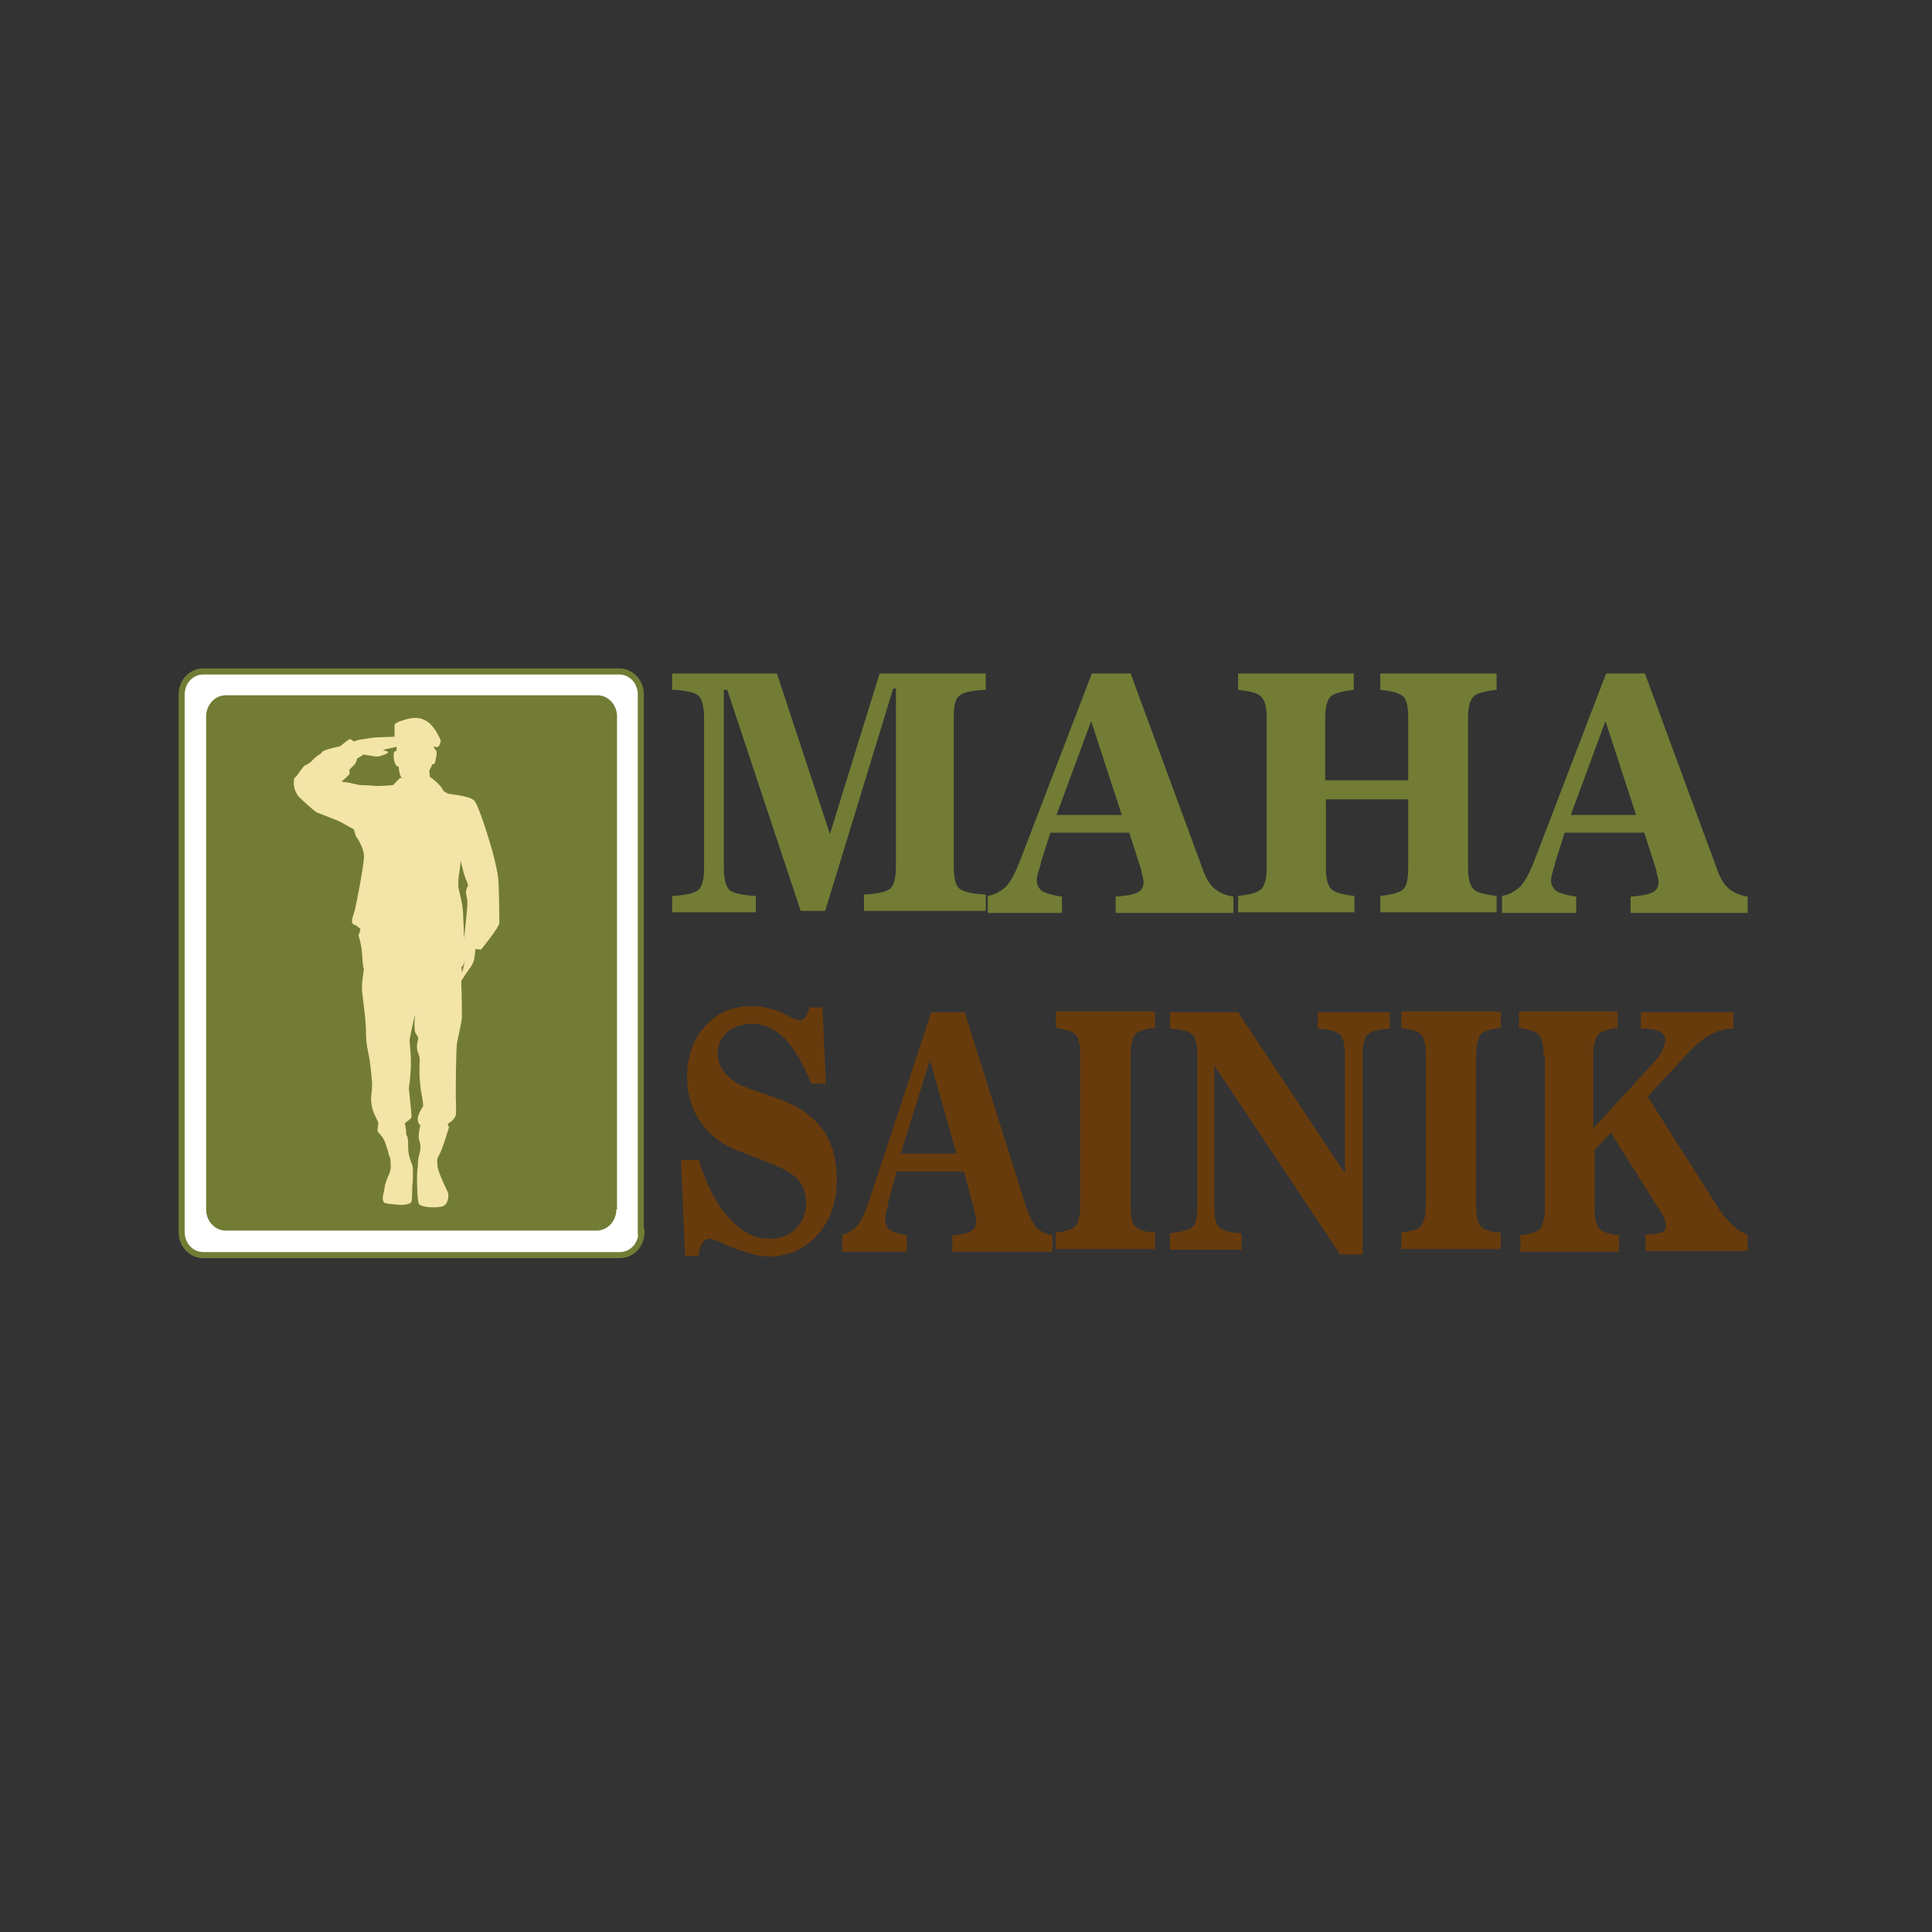<svg width="284" height="284" viewBox="0 0 284 284" fill="none" xmlns="http://www.w3.org/2000/svg">
<rect x="0" y="0" width="284" height="284" fill="#333333" stroke="none"/>
<path d="M94.3 181.1C94.3 183 92.9 184.5 91.1 184.5H29.9C28.1 184.5 26.7 183 26.7 181.1V102.1C26.7 100.2 28.1 98.7 29.9 98.7H91C92.8 98.7 94.2 100.2 94.2 102.1V181.1H94.3Z" fill="white"/>
<path d="M94.3 181.1C94.3 183 92.9 184.5 91.1 184.5H29.9C28.1 184.5 26.7 183 26.7 181.1V102.1C26.7 100.2 28.1 98.7 29.9 98.7H91C92.8 98.7 94.2 100.2 94.2 102.1V181.1H94.3Z" stroke="#737C35" stroke-width="0.895" stroke-miterlimit="10"/>
<path d="M90.6 177.8C90.6 179.5 89.3 180.9 87.7 180.9H33.2C31.6 180.9 30.3 179.5 30.3 177.8V105.3C30.3 103.6 31.6 102.2 33.2 102.2H87.8C89.4 102.2 90.7 103.6 90.7 105.3V177.8H90.6Z" fill="#737C35"/>
<path fill-rule="evenodd" clip-rule="evenodd" d="M58.9 106C58.5 106.1 58.2 106.3 58 106.5C58 107 58 107.3 58 107.5C58 107.6 58 107.8 58 108C58 108.1 58 108.2 58 108.2V108.3C57.5 108.3 55.6 108.4 55.2 108.4C54.8 108.4 53.3 108.7 53.1 108.7C52.8 108.7 52 109 52 109C52 109 51.5 108.5 51.3 108.7C51.1 108.8 50 109.7 50 109.7C50 109.7 47.6 110.2 47.4 110.5C47.2 110.8 46.8 111 46.8 111C46.8 111 46.2 111.4 45.8 111.9C45.4 112.3 44.7 112.6 44.7 112.6C44.7 112.6 44.2 113.2 43.8 113.8C43.4 114.4 43.2 114.2 43.2 114.9C43.1 115.5 43.4 116.5 43.9 117.1C44.5 117.7 46.3 119.3 46.5 119.4C46.7 119.5 49.7 120.6 50.2 120.9C50.7 121.2 52 121.9 52 121.9L52.3 122.9C52.3 122.9 53.6 124.6 53.5 126.1C53.4 127.7 52.4 132.8 52.2 133.6C52 134.5 51.4 135.6 52 135.9C52.6 136.1 53 136.6 53 136.6L52.7 137.5C52.7 137.5 53.1 138.7 53.2 139.9C53.3 141.1 53.3 141.7 53.4 142.1C53.4 142.2 53.4 142.3 53.5 142.4C53.4 143.3 53.2 144.3 53.2 145.1C53.2 146.3 53.8 149.6 53.8 151.6C53.8 153.7 54.1 154.4 54.3 155.6C54.5 156.8 54.7 159.2 54.7 159.2C54.7 159.2 54.7 160.2 54.6 160.8C54.5 161.4 54.5 162.6 55 163.7C55.5 164.8 55.7 165.1 55.6 165.2C55.6 165.3 55.5 165.9 55.5 166.2C55.5 166.5 56.3 167 56.6 167.9C56.9 168.9 57.1 169.4 57.1 169.4C57.1 169.4 57.1 169.6 57.2 169.9C57.4 170.2 57.4 170.4 57.4 170.7C57.4 171.1 57.5 171.5 57.4 171.9C57.3 172.3 57.3 172.5 57.1 172.8C56.9 173.2 56.8 173.6 56.6 174.2C56.5 174.8 56.4 175.4 56.3 175.8C56.2 176.2 56.3 176.5 56.4 176.7C56.6 177 57.8 177 58.7 177.1C59.6 177.2 60.2 176.9 60.4 176.8C60.6 176.7 60.6 175 60.6 174.4C60.7 173.8 60.7 172.7 60.7 172.2C60.7 171.7 60.7 171.5 60.5 171C60.3 170.5 60.2 170.2 60.1 169.7C60 169.1 60 169.2 60 168.5C60 167.8 60 167.7 59.9 167.2C59.8 166.7 59.7 167.1 59.7 166.5C59.7 165.9 59.5 165.1 59.5 165.1C59.5 165.1 60.5 164.5 60.5 164.1C60.5 163.7 60.1 160 60.1 160C60.1 160 60.4 158.1 60.4 156.2C60.4 154.4 60.2 153.4 60.2 153C60.2 152.6 61 149.1 61 149.1C61 149.1 60.8 151.4 61.1 151.9C61.5 152.5 61.5 152.6 61.5 152.6C61.5 152.6 61.1 153.8 61.4 154.6C61.7 155.4 61.7 155.5 61.7 155.8C61.7 156.1 61.6 157.7 61.7 158.6C61.8 159.5 61.8 160.1 62 161C62.2 161.9 62.2 162.6 62.2 162.6C62.2 162.6 61.5 163.6 61.4 164.4C61.4 165.2 61.8 165.4 61.8 165.4C61.8 165.4 61.4 166.9 61.6 167.5C61.8 168.2 61.8 168.3 61.8 168.8C61.8 169.2 61.6 169.7 61.5 170.3C61.4 170.8 61.5 170.8 61.4 171.6C61.3 172.4 61.3 172.9 61.3 173.2C61.3 173.5 61.3 176.5 61.6 177C61.9 177.4 63.5 177.6 64.8 177.4C66.1 177.2 65.9 175.4 65.9 175.4C65.9 175.4 64.3 172.2 64.3 171.3C64.3 170.5 64.1 170.6 64.6 169.7C65.1 168.8 66 165.7 66 165.7L65.8 165.2C65.8 165.2 66.8 164.7 67 163.9C67.1 163.1 67 162 67 161.4C67 160.8 67 154.1 67.2 153.2C67.4 152.3 67.9 150 67.9 149.5C67.9 149.2 67.9 146.6 67.8 144.2C68.1 143.8 68.4 143.2 68.8 142.7C69.4 141.9 69.5 141.6 69.6 141.4C69.7 141.2 69.8 140.4 69.9 139.5L70.7 139.6C70.7 139.6 73.4 136.3 73.4 135.7C73.4 135.1 73.4 132.9 73.3 130.1C73.3 127.4 71.3 121.6 71.3 121.6C71.3 121.6 70.4 118.7 69.8 117.8C69.2 116.9 66 116.8 65.7 116.6C65.6 116.5 65.4 116.4 65.2 116.3C65.2 116.2 65.1 116.2 65.1 116.1C64.8 115.4 63.5 114.4 63.2 114.2L63.1 113.3C63.1 113.3 63.5 112.6 63.5 112.4C63.5 112.3 63.9 112.5 64 111.9C64.1 111.3 64.3 110.6 64.1 110.3C63.9 110.1 63.8 109.9 63.8 109.9V109.7C63.8 109.7 64.3 110 64.5 109.7C64.7 109.4 64.8 108.9 64.8 108.9C64.8 108.9 64.2 107.2 63 106.2C61.9 105.4 60.8 105.3 58.9 106ZM67.9 143C67.9 142.7 67.9 142.4 67.8 142.2C68.2 142 68.4 140.9 68.4 140.9C68.4 140.9 68.1 142.5 67.9 143ZM58.9 114.3C58.5 114.6 58.2 115 57.8 115.4C57 115.5 55.2 115.6 54.9 115.5C54.9 115.5 53.5 115.4 52.9 115.4C52.3 115.3 51.9 115.2 51.5 115.1C51.1 115 51 115 50.9 115C50.8 115 50.2 114.9 50.2 114.9C50.2 114.9 51.4 113.9 51.4 113.7C51.4 113.5 51.3 113.2 51.4 113.1C51.5 113 52.2 112.3 52.2 112.3C52.3 112.2 52.5 111.5 52.5 111.5L53.5 110.9C53.5 110.9 53.7 111 54.6 111.1C55.5 111.3 55.7 111.2 56 111.1C56.3 111 56.6 110.9 56.8 110.8C57 110.7 57.1 110.6 57 110.5C56.9 110.4 56.3 110.3 56.3 110.3C56.3 110.3 56.6 110.1 57.3 110C57.8 109.9 58.1 109.8 58.3 109.8C58.3 110.2 58.3 110.4 58.3 110.4C58.3 110.4 58 110.3 57.9 110.7C57.8 111 57.9 111.9 58.1 112.3C58.3 112.7 58.6 112.7 58.6 112.7C58.6 112.7 58.7 113.8 58.9 114.1C59.1 114.4 59.1 114.5 59.1 114.5L58.9 114.3ZM67.7 126.5C67.7 126.5 68.3 129 68.5 129.3C68.7 129.6 68.8 130.2 68.8 130.2C68.8 130.2 68.5 130.7 68.5 131.1C68.5 131.5 68.6 131.7 68.7 132.4C68.8 133.1 68.2 138 68.2 138C68.2 138 68.2 136.6 68.1 135.1C68.1 133.6 67.9 132.6 67.5 131C67.1 129.4 67.7 128 67.7 126.5Z" fill="#F3E4A8"/>
<path d="M106.9 101.4H106.4V127.6C106.4 129.2 106.7 130.3 107.2 130.8C107.8 131.3 109 131.6 111.1 131.7V134.1H98.8V131.7C100.8 131.6 102.1 131.3 102.7 130.8C103.2 130.3 103.5 129.3 103.5 127.6V105.5C103.5 103.9 103.2 102.8 102.7 102.3C102.2 101.8 100.9 101.5 98.8 101.4V99H114.2L122 122.6L129.3 99H144.9V101.4C142.8 101.5 141.5 101.8 141 102.3C140.4 102.8 140.2 103.8 140.2 105.4V127.5C140.2 129.1 140.5 130.2 141 130.6C141.6 131.1 142.9 131.4 144.9 131.5V133.9H127V131.5C129 131.4 130.3 131.1 130.9 130.6C131.4 130.1 131.7 129.1 131.7 127.4V101.2H131.3L121.3 133.9H117.7L106.9 101.4Z" fill="#737C35"/>
<path d="M145.2 134.1V131.7C146.3 131.5 147.1 131 147.8 130.4C148.5 129.7 149.1 128.6 149.8 126.9L160.5 99H166.2L176.7 127.5C177.2 129 177.8 130 178.5 130.6C179.2 131.2 180.1 131.6 181.3 131.8V134.2H164V131.8C165.5 131.7 166.6 131.5 167.2 131.2C167.8 130.9 168.1 130.4 168.1 129.7C168.1 129.4 168 128.9 167.8 128.2C167.8 128.1 167.8 128.1 167.8 128L166 122.4H154.4L153 126.8V127C152.6 128.1 152.4 129 152.4 129.4C152.4 130.1 152.7 130.6 153.2 131C153.7 131.3 154.7 131.6 156.1 131.8V134.2H145.2V134.1ZM155.3 119.8H164.9L160.4 106L155.3 119.8Z" fill="#737C35"/>
<path d="M199 99V101.4C197.3 101.6 196.1 101.9 195.6 102.4C195.1 102.9 194.8 103.9 194.8 105.5V114.7H207V105.5C207 103.9 206.8 102.9 206.3 102.4C205.8 101.9 204.7 101.6 202.9 101.4V99H220V101.4C218.2 101.6 217.1 101.9 216.6 102.4C216.1 102.9 215.8 103.9 215.8 105.5V127.6C215.8 129.2 216.1 130.2 216.6 130.7C217.1 131.2 218.2 131.5 220 131.7V134.1H202.9V131.7C204.7 131.5 205.8 131.2 206.3 130.7C206.8 130.2 207 129.2 207 127.6V117.5H194.9V127.6C194.9 129.2 195.2 130.2 195.7 130.7C196.2 131.2 197.3 131.5 199.1 131.7V134.1H182V131.7C183.8 131.5 184.9 131.2 185.4 130.7C185.9 130.2 186.2 129.2 186.2 127.6V105.5C186.2 103.9 185.9 102.9 185.4 102.4C184.9 101.9 183.8 101.6 182 101.4V99H199Z" fill="#737C35"/>
<path d="M220.8 134.1V131.7C221.9 131.5 222.7 131 223.4 130.4C224.1 129.7 224.7 128.6 225.4 126.9L236.1 99H241.8L252.3 127.5C252.8 129 253.4 130 254.1 130.6C254.8 131.2 255.7 131.6 256.9 131.8V134.2H239.7V131.8C241.2 131.7 242.3 131.5 242.9 131.2C243.5 130.9 243.8 130.4 243.8 129.7C243.8 129.4 243.7 128.9 243.5 128.2C243.5 128.1 243.5 128.1 243.5 128L241.7 122.4H230L228.6 126.8V127C228.2 128.1 228 129 228 129.4C228 130.1 228.3 130.6 228.8 131C229.3 131.3 230.3 131.6 231.7 131.8V134.2H220.8V134.1ZM230.9 119.8H240.5L236 106L230.9 119.8Z" fill="#737C35"/>
<path d="M100.7 184.6L100.1 170.5H102.7C103.9 174.3 105.4 177.2 107.2 179.1C109 181.1 110.9 182.1 113.1 182.1C114.7 182.1 116 181.6 117 180.6C118 179.6 118.5 178.4 118.5 176.8C118.5 175.4 118.1 174.3 117.3 173.4C116.5 172.5 115.1 171.7 113 170.9L108.6 169.2C106.2 168.3 104.4 166.9 103 165C101.7 163.1 101 160.9 101 158.4C101 155.3 101.9 152.7 103.7 150.8C105.5 148.8 107.8 147.9 110.6 147.9C111.2 147.9 111.9 148 112.6 148.1C113.3 148.3 114.1 148.5 115 148.9C115.4 149.1 115.8 149.3 116.2 149.5C116.6 149.7 116.8 149.8 116.8 149.8C116.9 149.8 117 149.8 117.1 149.9C117.3 149.9 117.4 150 117.5 150C117.9 150 118.2 149.8 118.4 149.5C118.7 149.2 118.8 148.7 119 148.1H120.9L121.4 159.3H119.3C118.1 156.4 116.8 154.2 115.4 152.7C114 151.3 112.4 150.5 110.6 150.5C109.1 150.5 107.9 150.9 106.9 151.7C106 152.5 105.5 153.6 105.5 154.9C105.5 156 105.9 157 106.7 157.9C107.5 158.8 108.6 159.5 110.1 160L114.6 161.6C117.4 162.6 119.5 164.1 120.9 166C122.3 167.9 123 170.4 123 173.3C123 176.6 122.1 179.3 120.2 181.5C118.3 183.6 115.9 184.7 113 184.7C112.3 184.7 111.5 184.6 110.8 184.4C110 184.2 109.1 183.9 108 183.5C107.6 183.4 107 183.1 106.1 182.7C105.2 182.3 104.6 182.1 104.2 182.1C103.8 182.1 103.5 182.3 103.2 182.8C102.9 183.2 102.8 183.8 102.7 184.6H100.7Z" fill="#683B0C"/>
<path d="M123.8 183.9V181.5C124.7 181.3 125.4 180.8 126 180.2C126.6 179.5 127.1 178.4 127.7 176.7L136.9 148.8H141.8L150.8 177.3C151.3 178.8 151.8 179.8 152.3 180.4C152.9 181 153.7 181.4 154.7 181.6V184H140V181.6C141.3 181.5 142.2 181.3 142.7 181C143.2 180.7 143.5 180.2 143.5 179.5C143.5 179.2 143.4 178.7 143.2 178C143.2 177.9 143.2 177.8 143.2 177.8L141.7 172.2H131.8L130.6 176.6V176.8C130.3 177.9 130.1 178.8 130.1 179.2C130.1 179.9 130.3 180.4 130.8 180.8C131.3 181.1 132.1 181.4 133.3 181.6V184H123.8V183.9ZM132.4 169.6H140.6L136.7 155.8L132.4 169.6Z" fill="#683B0C"/>
<path d="M158.8 155.2C158.8 153.6 158.6 152.6 158.1 152.1C157.7 151.6 156.7 151.3 155.2 151.1V148.7H169.8V151.1C168.3 151.2 167.4 151.6 166.9 152C166.5 152.5 166.2 153.5 166.2 155.1V177.2C166.2 178.8 166.4 179.8 166.9 180.3C167.3 180.8 168.3 181.1 169.8 181.2V183.6H155.2V181.2C156.7 181 157.7 180.7 158.1 180.2C158.5 179.7 158.8 178.7 158.8 177.1V155.2Z" fill="#683B0C"/>
<path d="M197.7 172.5V155.3C197.7 153.7 197.5 152.6 197 152.1C196.5 151.6 195.4 151.3 193.7 151.2V148.8H204.3V151.2C202.6 151.3 201.4 151.6 201 152.1C200.5 152.6 200.3 153.6 200.3 155.2V184.4H197L178.5 156.6V177.3C178.5 178.9 178.7 180 179.2 180.4C179.7 180.9 180.8 181.2 182.5 181.3V183.7H172V181.3C173.7 181.1 174.8 180.8 175.3 180.4C175.8 179.9 176 178.9 176 177.3V155.2C176 153.6 175.8 152.5 175.3 152.1C174.8 151.6 173.7 151.3 172 151.2V148.8H182L197.7 172.5Z" fill="#683B0C"/>
<path d="M209.6 155.2C209.6 153.6 209.4 152.6 208.9 152.1C208.5 151.6 207.5 151.3 206 151.1V148.7H220.6V151.1C219.1 151.2 218.2 151.6 217.7 152C217.3 152.5 217 153.5 217 155.1V177.2C217 178.8 217.2 179.8 217.7 180.3C218.1 180.8 219.1 181.1 220.6 181.2V183.6H206V181.2C207.5 181 208.5 180.7 208.9 180.2C209.3 179.7 209.6 178.7 209.6 177.1V155.2Z" fill="#683B0C"/>
<path d="M226.9 155.2C226.9 153.6 226.7 152.6 226.2 152.1C225.8 151.6 224.8 151.3 223.3 151.1V148.7H237.8V151.1C236.3 151.3 235.3 151.6 234.9 152.1C234.5 152.6 234.2 153.6 234.2 155.2V165.9L243 156.3C243.6 155.7 244 155.1 244.3 154.5C244.6 153.9 244.8 153.4 244.8 152.9C244.8 152.3 244.5 151.9 243.9 151.6C243.3 151.3 242.5 151.2 241.4 151.2H241.2V148.8H254.8V151.2H254.6C253.6 151.2 252.6 151.5 251.6 152C250.6 152.5 249.6 153.3 248.6 154.3L242.2 161.2L252.6 177.6C253.3 178.6 254 179.5 254.7 180.1C255.4 180.8 256.1 181.2 256.9 181.5V183.9H241.9V181.5C243.2 181.4 244.1 181.3 244.4 181.1C244.7 180.9 244.9 180.6 244.9 180.2C244.9 179.7 244.7 179.2 244.4 178.7V178.6L236.8 166.5L234.4 169V177.5C234.4 179.1 234.6 180.1 235.1 180.6C235.5 181.1 236.5 181.4 238 181.6V184H223.5V181.6C225 181.4 226 181.1 226.4 180.6C226.8 180.1 227.1 179.1 227.1 177.5V155.2H226.9Z" fill="#683B0C"/>
</svg>
